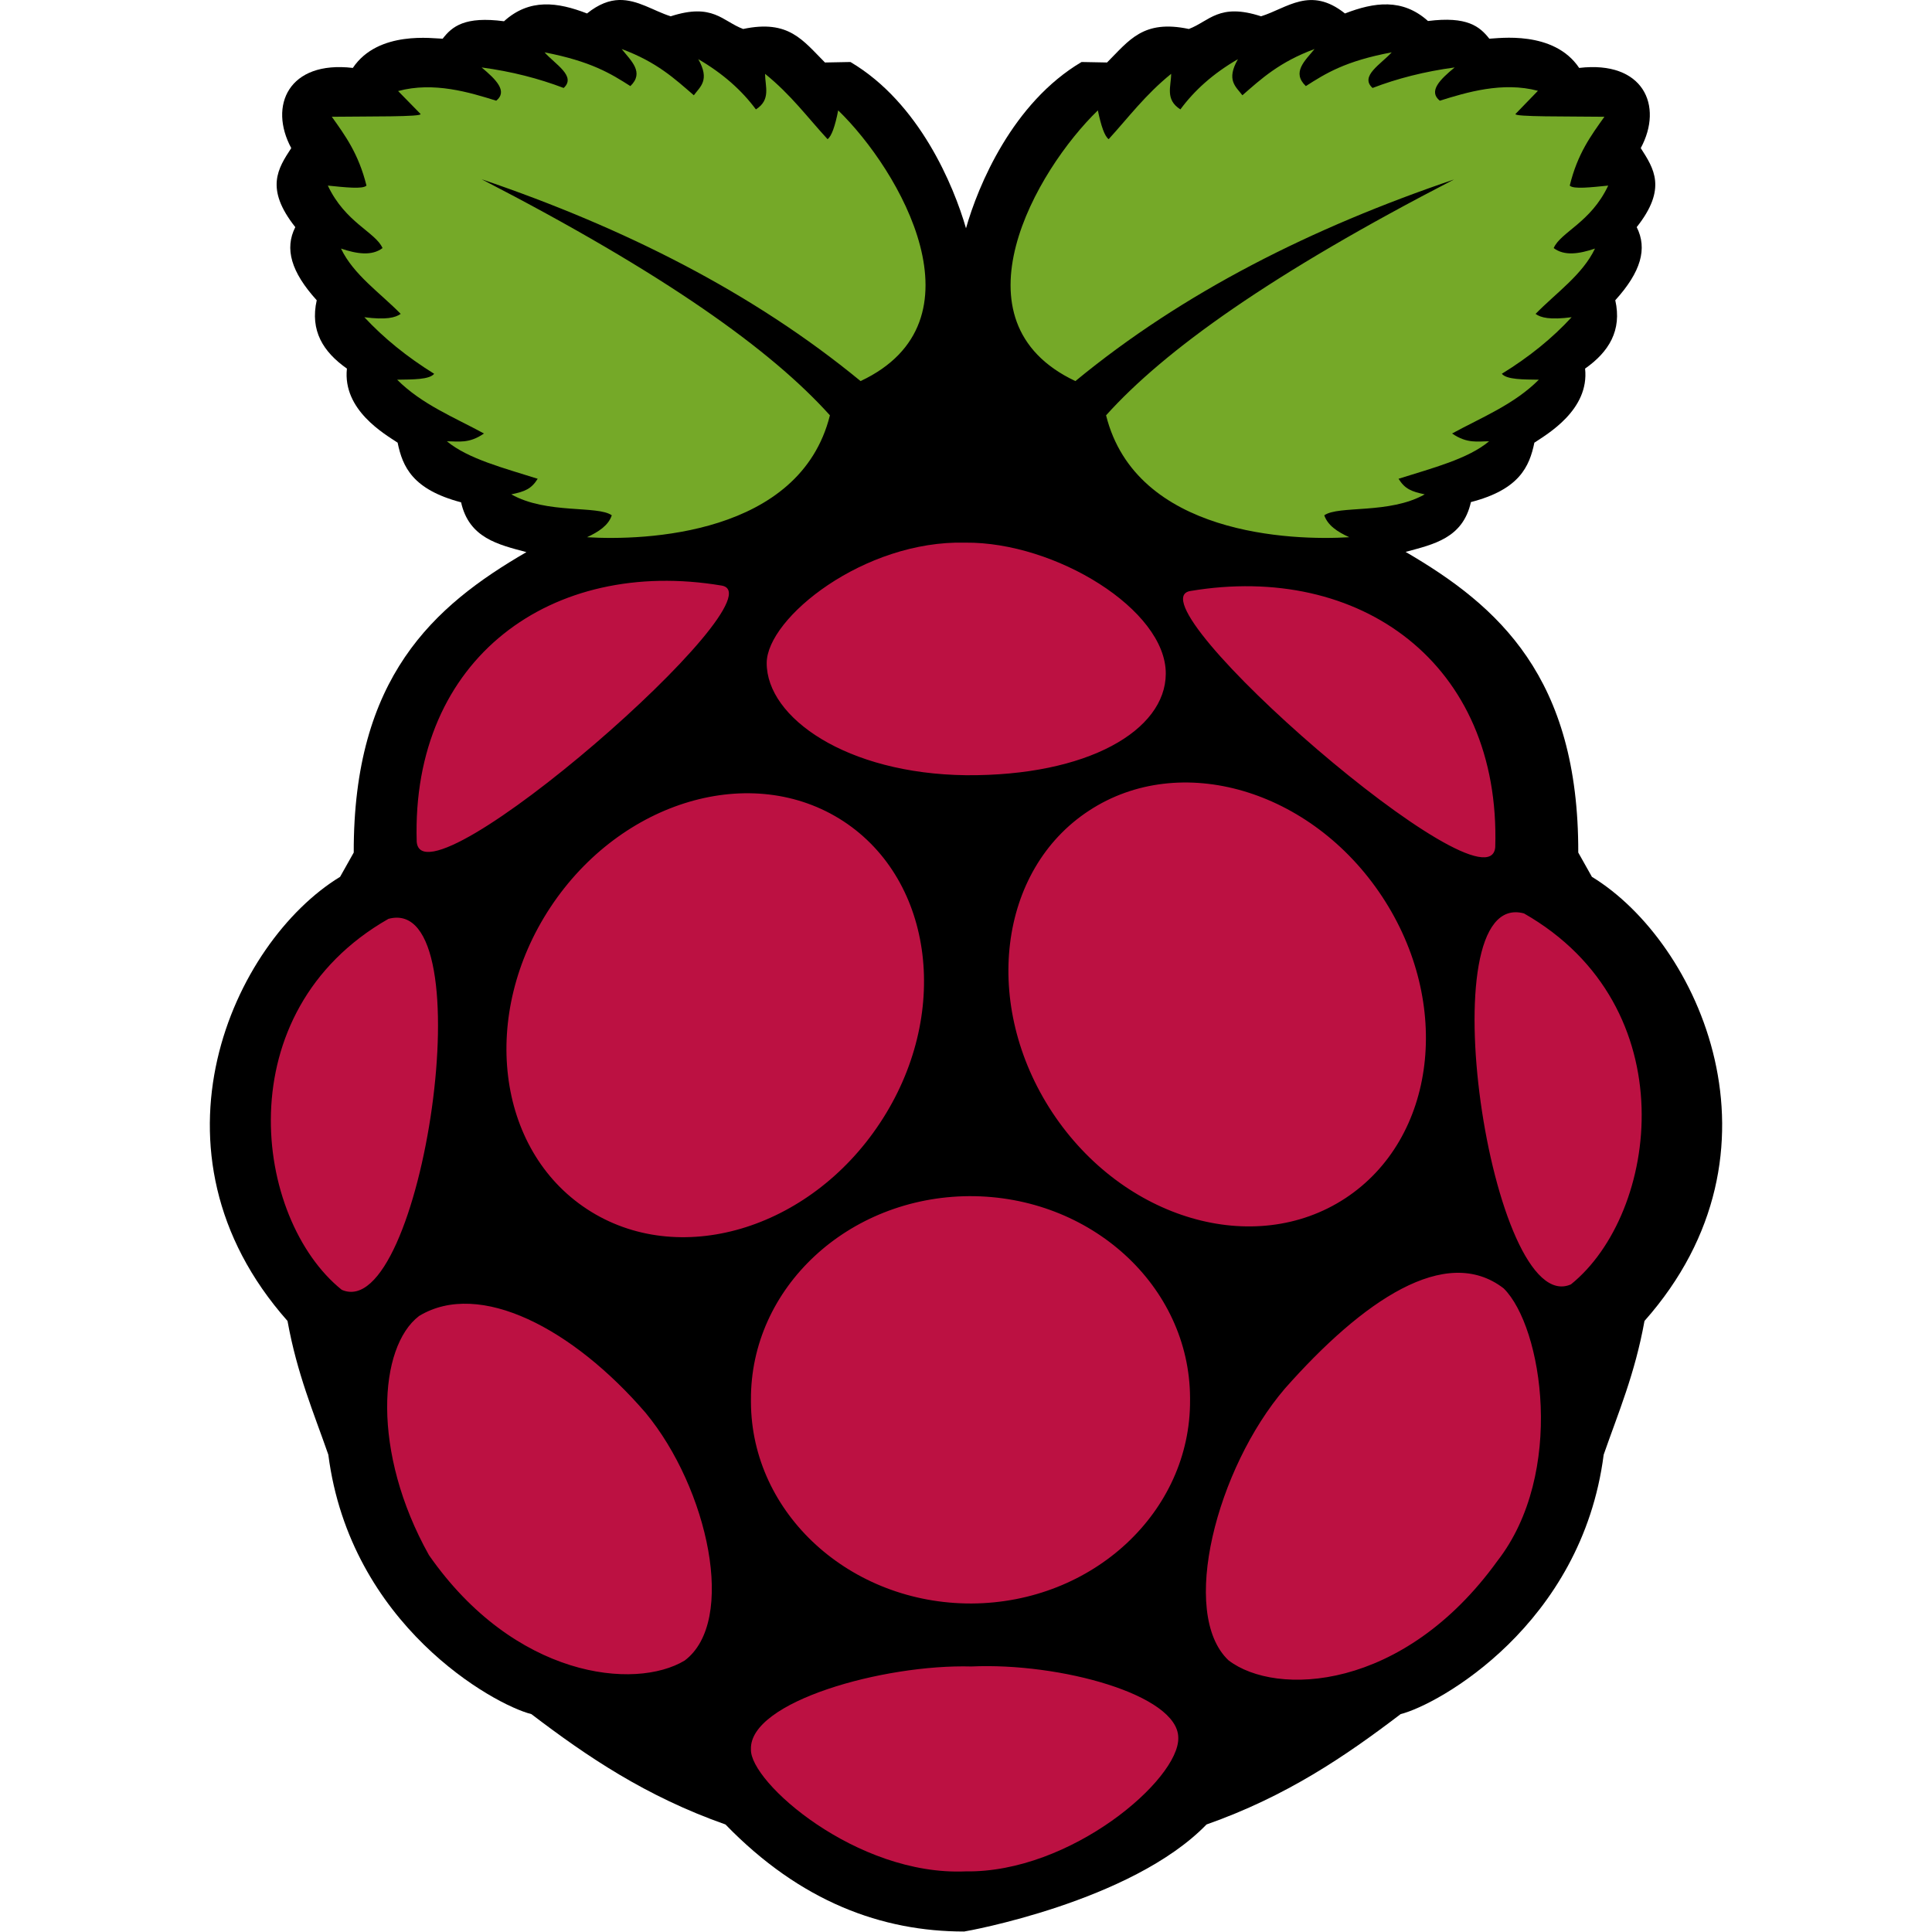 <?xml version="1.0" encoding="UTF-8"?>
<svg xmlns="http://www.w3.org/2000/svg" xmlns:xlink="http://www.w3.org/1999/xlink" width="32px" height="32px" viewBox="0 0 32 32" version="1.1">
<g id="surface1">
<path style=" stroke:none;fill-rule:nonzero;fill:rgb(0%,0%,0%);fill-opacity:1;" d="M 10.254 0 C 10.094 0.004 9.918 0.066 9.723 0.223 C 9.238 0.035 8.77 -0.031 8.348 0.352 C 7.699 0.266 7.488 0.438 7.332 0.641 C 7.188 0.641 6.266 0.496 5.844 1.125 C 4.781 1 4.445 1.75 4.824 2.453 C 4.605 2.789 4.383 3.121 4.891 3.762 C 4.711 4.117 4.82 4.504 5.246 4.973 C 5.133 5.477 5.352 5.828 5.746 6.105 C 5.672 6.793 6.375 7.191 6.586 7.332 C 6.668 7.734 6.836 8.109 7.637 8.32 C 7.77 8.914 8.254 9.02 8.719 9.145 C 7.176 10.039 5.852 11.223 5.859 14.121 L 5.633 14.523 C 3.863 15.602 2.27 19.066 4.762 21.879 C 4.922 22.762 5.195 23.395 5.438 24.094 C 5.801 26.914 8.176 28.234 8.801 28.391 C 9.719 29.09 10.695 29.754 12.016 30.219 C 13.262 31.504 14.613 31.992 15.969 31.992 C 15.988 31.992 18.738 31.504 19.984 30.219 C 21.305 29.754 22.281 29.09 23.199 28.391 C 23.824 28.234 26.199 26.914 26.562 24.094 C 26.805 23.395 27.078 22.762 27.238 21.879 C 29.73 19.066 28.137 15.602 26.367 14.523 L 26.141 14.121 C 26.148 11.223 24.824 10.039 23.281 9.141 C 23.746 9.016 24.23 8.914 24.363 8.316 C 25.164 8.109 25.332 7.73 25.414 7.332 C 25.625 7.191 26.328 6.789 26.254 6.105 C 26.648 5.828 26.867 5.473 26.754 4.973 C 27.18 4.504 27.289 4.117 27.109 3.762 C 27.617 3.121 27.391 2.789 27.176 2.453 C 27.555 1.75 27.219 1 26.156 1.125 C 25.734 0.496 24.812 0.637 24.668 0.641 C 24.508 0.438 24.301 0.266 23.652 0.348 C 23.23 -0.031 22.762 0.035 22.277 0.223 C 21.703 -0.234 21.324 0.133 20.887 0.27 C 20.191 0.043 20.031 0.352 19.691 0.48 C 18.934 0.32 18.703 0.668 18.336 1.035 L 17.914 1.027 C 16.77 1.703 16.199 3.078 16 3.781 C 15.797 3.078 15.23 1.703 14.086 1.027 L 13.664 1.035 C 13.297 0.668 13.066 0.32 12.309 0.48 C 11.965 0.352 11.809 0.043 11.109 0.27 C 10.824 0.18 10.562 -0.008 10.254 0 L 2.398 13.797 "/>
<path style=" stroke:none;fill-rule:nonzero;fill:rgb(45.882%,66.275%,15.686%);fill-opacity:1;" d="M 7.977 2.969 C 11.012 4.535 12.777 5.801 13.746 6.879 C 13.25 8.867 10.668 8.957 9.723 8.898 C 9.914 8.809 10.078 8.703 10.133 8.535 C 9.898 8.367 9.055 8.52 8.469 8.188 C 8.695 8.141 8.801 8.098 8.906 7.93 C 8.352 7.754 7.754 7.602 7.402 7.309 C 7.594 7.309 7.77 7.352 8.016 7.18 C 7.52 6.91 6.988 6.699 6.578 6.289 C 6.836 6.285 7.113 6.289 7.191 6.191 C 6.738 5.91 6.355 5.598 6.035 5.254 C 6.395 5.301 6.547 5.262 6.637 5.199 C 6.293 4.848 5.855 4.551 5.648 4.117 C 5.914 4.207 6.16 4.242 6.336 4.109 C 6.219 3.844 5.719 3.688 5.43 3.074 C 5.711 3.102 6.008 3.137 6.07 3.074 C 5.938 2.543 5.715 2.242 5.496 1.934 C 6.098 1.926 7.008 1.938 6.965 1.887 L 6.594 1.508 C 7.184 1.348 7.781 1.531 8.219 1.668 C 8.414 1.512 8.215 1.316 7.977 1.117 C 8.477 1.184 8.926 1.301 9.336 1.457 C 9.551 1.262 9.191 1.062 9.02 0.867 C 9.789 1.016 10.117 1.219 10.441 1.426 C 10.676 1.199 10.453 1.008 10.297 0.812 C 10.879 1.027 11.176 1.305 11.492 1.578 C 11.598 1.434 11.762 1.328 11.566 0.98 C 11.977 1.219 12.289 1.5 12.52 1.812 C 12.773 1.652 12.672 1.43 12.672 1.223 C 13.102 1.57 13.375 1.945 13.707 2.305 C 13.773 2.258 13.832 2.09 13.883 1.828 C 14.906 2.82 16.355 5.324 14.254 6.312 C 12.469 4.844 10.34 3.773 7.977 2.969 M 24.09 2.969 C 21.055 4.535 19.289 5.801 18.32 6.879 C 18.816 8.867 21.402 8.957 22.348 8.898 C 22.152 8.809 21.992 8.703 21.934 8.535 C 22.172 8.367 23.012 8.52 23.598 8.188 C 23.375 8.141 23.27 8.098 23.164 7.93 C 23.719 7.754 24.316 7.602 24.664 7.309 C 24.477 7.309 24.301 7.352 24.051 7.18 C 24.547 6.91 25.078 6.699 25.488 6.289 C 25.234 6.285 24.957 6.289 24.875 6.191 C 25.332 5.91 25.715 5.598 26.031 5.254 C 25.672 5.301 25.52 5.262 25.434 5.199 C 25.777 4.848 26.211 4.551 26.418 4.117 C 26.152 4.207 25.91 4.242 25.734 4.109 C 25.848 3.844 26.348 3.688 26.637 3.074 C 26.355 3.102 26.059 3.137 26 3.074 C 26.129 2.543 26.355 2.242 26.574 1.934 C 25.973 1.926 25.062 1.938 25.102 1.887 L 25.473 1.504 C 24.887 1.348 24.285 1.531 23.848 1.668 C 23.652 1.512 23.852 1.316 24.094 1.117 C 23.594 1.184 23.141 1.301 22.734 1.457 C 22.516 1.262 22.875 1.062 23.051 0.867 C 22.277 1.012 21.953 1.219 21.629 1.426 C 21.391 1.199 21.613 1.008 21.773 0.812 C 21.191 1.027 20.891 1.305 20.578 1.578 C 20.469 1.434 20.305 1.328 20.504 0.98 C 20.09 1.219 19.781 1.5 19.551 1.812 C 19.293 1.648 19.398 1.43 19.398 1.223 C 18.969 1.57 18.695 1.941 18.363 2.305 C 18.297 2.258 18.238 2.09 18.184 1.828 C 17.16 2.82 15.715 5.324 17.812 6.312 C 19.598 4.84 21.73 3.77 24.094 2.969 L 24.09 2.969 "/>
<path style=" stroke:none;fill-rule:nonzero;fill:rgb(73.725%,6.667%,25.882%);fill-opacity:1;" d="M 19.711 23.188 C 19.723 25.039 18.102 26.547 16.094 26.559 C 14.086 26.566 12.445 25.074 12.438 23.223 C 12.438 23.211 12.438 23.199 12.438 23.188 C 12.426 21.332 14.047 19.824 16.055 19.812 C 18.062 19.805 19.703 21.297 19.711 23.152 L 19.711 23.188 M 13.969 13.602 C 15.477 14.59 15.75 16.828 14.574 18.602 C 13.402 20.375 11.23 21.016 9.723 20.027 C 8.215 19.039 7.945 16.801 9.117 15.027 C 10.289 13.254 12.461 12.617 13.969 13.602 M 18.039 13.426 C 16.531 14.41 16.258 16.648 17.43 18.426 C 18.602 20.199 20.773 20.836 22.281 19.848 C 23.789 18.859 24.062 16.621 22.891 14.848 C 21.719 13.074 19.547 12.438 18.039 13.426 M 6.434 15.219 C 8.062 14.781 6.984 21.949 5.66 21.363 C 4.203 20.191 3.734 16.758 6.434 15.219 M 25.242 15.129 C 23.617 14.691 24.695 21.863 26.02 21.273 C 27.473 20.102 27.945 16.672 25.242 15.129 M 19.715 9.789 C 22.523 9.316 24.859 10.984 24.766 14.031 C 24.672 15.195 18.68 9.965 19.715 9.789 M 11.953 9.699 C 9.145 9.227 6.809 10.895 6.902 13.941 C 6.992 15.109 12.988 9.875 11.953 9.699 M 15.988 8.988 C 14.312 8.945 12.703 10.234 12.699 10.98 C 12.695 11.887 14.023 12.816 16 12.84 C 18.016 12.855 19.305 12.098 19.309 11.16 C 19.316 10.098 17.477 8.973 15.988 8.988 M 16.09 27.602 C 17.551 27.535 19.512 28.07 19.516 28.781 C 19.539 29.469 17.738 31.023 15.992 30.996 C 14.188 31.074 12.414 29.516 12.438 28.973 C 12.41 28.184 14.637 27.562 16.09 27.602 M 10.691 23.398 C 11.73 24.652 12.207 26.855 11.34 27.504 C 10.516 28 8.523 27.793 7.105 25.758 C 6.148 24.047 6.27 22.309 6.941 21.797 C 7.945 21.188 9.496 22.012 10.691 23.398 M 21.281 23 C 20.152 24.32 19.527 26.723 20.348 27.5 C 21.133 28.102 23.242 28.016 24.801 25.855 C 25.93 24.406 25.551 21.98 24.906 21.34 C 23.945 20.598 22.566 21.547 21.281 23 "/>
</g>
</svg>
